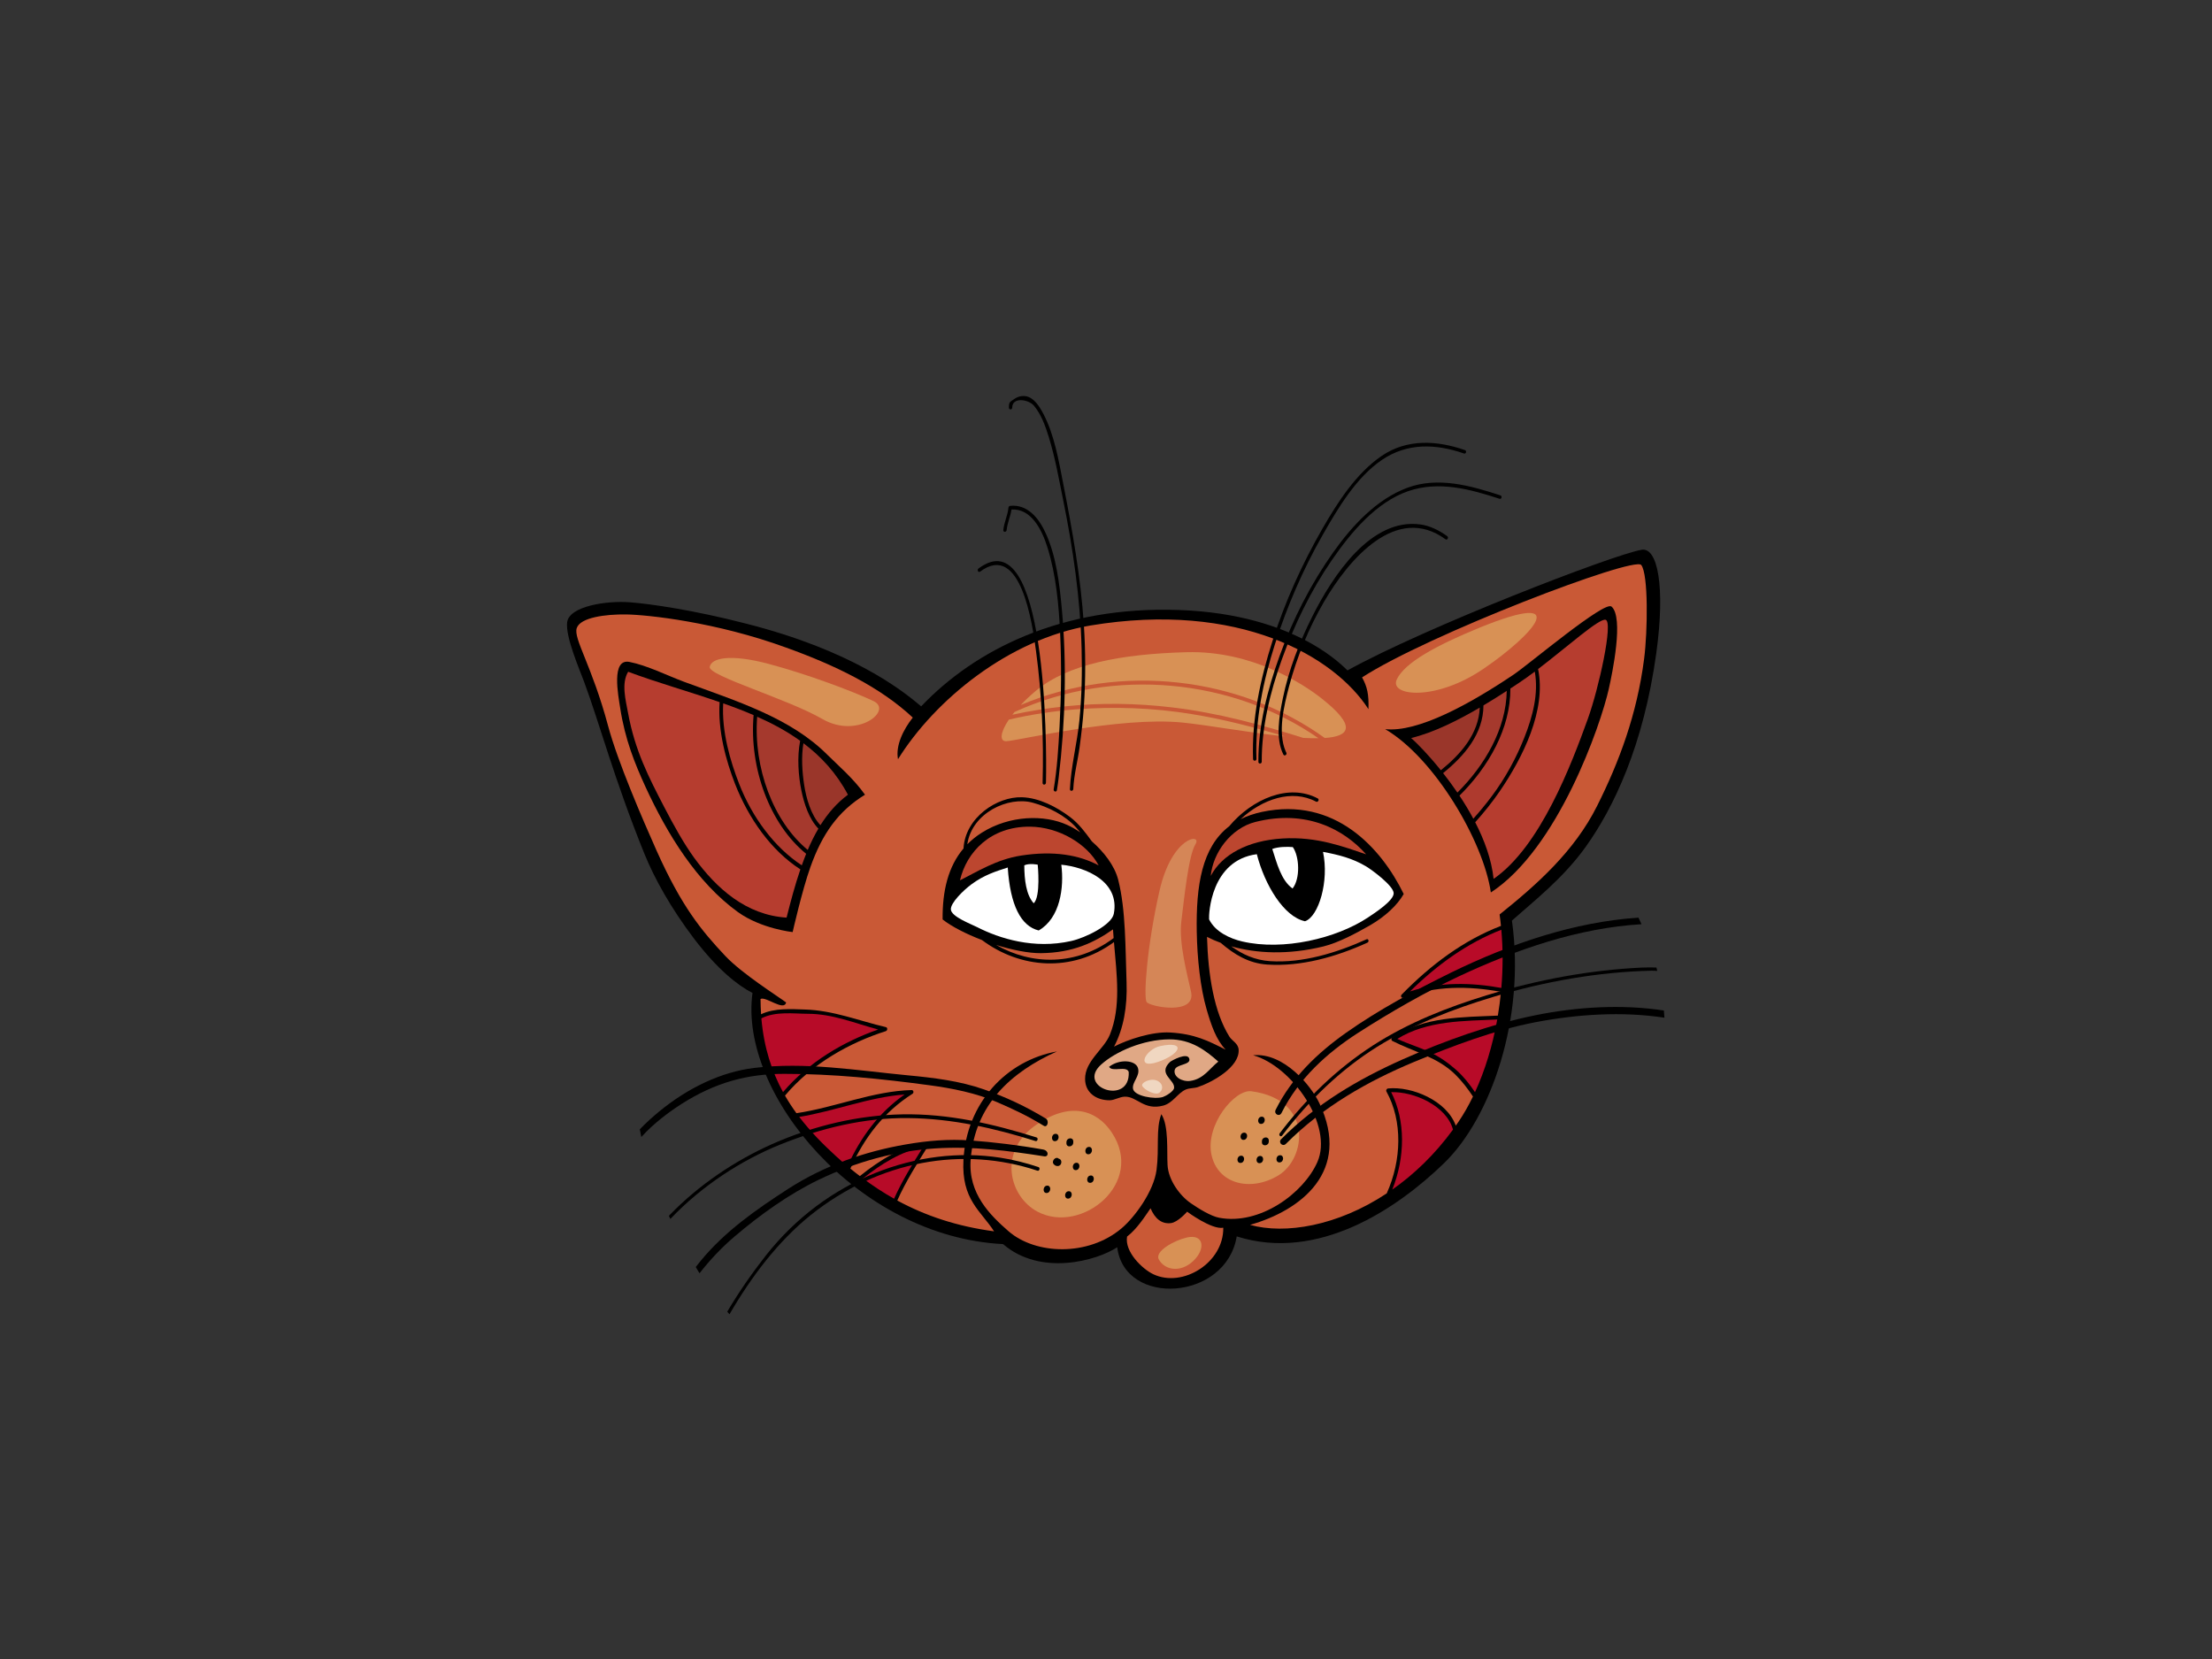 <?xml version="1.0" encoding="utf-8"?>
<!-- Generator: Adobe Illustrator 17.0.0, SVG Export Plug-In . SVG Version: 6.00 Build 0)  -->
<!DOCTYPE svg PUBLIC "-//W3C//DTD SVG 1.1//EN" "http://www.w3.org/Graphics/SVG/1.1/DTD/svg11.dtd">
<svg version="1.1" id="Layer_1" xmlns="http://www.w3.org/2000/svg" xmlns:xlink="http://www.w3.org/1999/xlink" x="0px" y="0px"
	 width="800px" height="600px" viewBox="0 0 800 600" enable-background="new 0 0 800 600" xml:space="preserve">
<rect x="0" y="0" width="800" height="600" fill="#333333" stroke="none"/>
<g>
	<path fill-rule="evenodd" clip-rule="evenodd" d="M573.472,306.294c-8.064,11.296-18.981,19.815-26.665,26.642
		c4.982,35.331-7.611,71.399-24.571,87.76c-17.03,16.518-45.586,35.781-74.959,26.463c-3.854,23.322-40.58,25.584-43.216,3.922
		c-7.526,4.94-27.774,10.545-41.297-1.14c-52.517-2.613-95.642-54.454-90.607-90.826c-5.25-2.659-12.638-8.478-21.107-19.582
		c-8.443-11.17-14.258-21.618-17.972-30.714c-11.086-27.417-16.158-46.993-21.869-62.354c-1.602-4.337-6.753-16.182-6.094-21.404
		c0.736-5.819,14.216-7.894,22.711-7.235c7.413,0.574,22.902,2.787,41.871,7.683c38.131,9.657,56.278,23.853,63.458,29.953
		c19.354-20.346,50.745-36.419,93.361-34.843c42.644,1.516,59.724,20.986,60.825,21.841c27.977-15.495,95.645-41.759,106.375-43.629
		c5.719-0.986,8.659,13.046,5.302,37.418C594.386,269.691,583.578,292.175,573.472,306.294z"/>
	<path fill-rule="evenodd" clip-rule="evenodd" fill="#B80B28" d="M509.957,358.56c9.879-9.7,20.697-17.501,33.018-22.302
		c0.62,6.973,0.6,14.076,0.007,21.042C532.127,355.345,520.817,355.058,509.957,358.56z"/>
	<path fill-rule="evenodd" clip-rule="evenodd" fill="#B80B28" d="M517.261,380.597c-3.876-1.857-8.035-3.049-11.911-4.867
		c10.782-6.695,24.156-6.462,36.144-7.018c-1.685,9.502-4.44,18.483-8.037,26.287c-1.98-2.939-4.161-5.696-6.782-8.03
		C523.856,384.458,520.679,382.221,517.261,380.597z"/>
	<path fill-rule="evenodd" clip-rule="evenodd" fill="#B80B28" d="M503.144,394.993c8.284-0.267,20.054,4.988,22.351,13.545
		c-6.617,9.062-14.144,16.215-21.954,21.688C508.195,418.612,508.399,405.333,503.144,394.993z"/>
	<path fill-rule="evenodd" clip-rule="evenodd" fill="#B70B28" d="M292.181,366.651c8.928,0,17.01,3.438,25.407,5.685
		c-12.343,4.304-25.144,11.75-34.401,22.641c-4.023-7.419-6.925-16.111-7.825-26.673
		C280.452,365.657,287.223,366.644,292.181,366.651z"/>
	<path fill-rule="evenodd" clip-rule="evenodd" fill="#B70B28" d="M333.821,414.869c-3.829,6.188-7.574,12.203-10.467,18.662
		c-3.903-2.193-7.638-4.652-11.255-7.343C318.747,420.903,325.985,416.411,333.821,414.869z"/>
	<path fill-rule="evenodd" clip-rule="evenodd" fill="#C95936" d="M208.589,227.153c1.275-3.818,10.278-5.048,17.969-4.93
		c7.693,0.125,32.394,2.729,57.778,11.995c17.409,6.264,33.817,14.094,45.785,25.305c-3.416,4.322-6.284,10.128-5.347,15.055
		c13.269-21.316,39.921-43.332,69.572-48.353c53.815-8.936,88.309,11.181,100.572,30.248c0.181-5.358-0.445-8.116-2.308-11.483
		c23.654-15.36,98.365-43.974,100.968-40.647c2.609,3.321,2.331,23.906,1.041,33.931c-2.587,20.074-8.995,37.224-17.013,53.218
		c-8.275,16.525-21.945,28.567-35.256,39.243c0.195,1.37,0.354,2.746,0.489,4.128c-13.512,5.199-25.274,13.973-35.931,24.87
		c-0.496,0.509,0,1.386,0.643,1.129c11.558-4.463,23.701-4.273,35.307-2.147c-0.279,2.897-0.669,5.762-1.137,8.595
		c-12.693,0.594-26.894,0.313-38.153,7.929c-0.44,0.298-0.472,0.992-0.018,1.224c7.839,4.005,16.359,5.796,22.821,12.2
		c2.418,2.391,4.467,5.085,6.347,7.909c-1.592,3.282-3.334,6.344-5.213,9.113c-0.336,0.489-0.673,0.958-1.008,1.424
		c-3.191-8.995-15.818-14.317-24.476-13.451c-0.521,0.053-0.856,0.658-0.599,1.112c5.9,10.647,5.513,24.846,0.102,36.84
		c-17.851,11.839-36.812,14.89-49.434,11.386c18.381-5.213,36.762-19.344,25.088-43.985c-2.981-6.352-12.871-18.408-23.968-17.365
		c14.056,3.928,29.104,25.412,23.219,38.664c-5.022,11.317-20.83,22.879-35.495,20.112c-3.021-0.571-7.378-3.277-10.204-5.216
		c-4.089-2.795-8.149-8.409-8.47-13.807c-0.296-4.983,0.494-14.247-2.248-18.439c-2.072,5.452-0.695,12.155-1.724,20.089
		c-1.028,7.939-8.028,17.283-12.638,21.178c-12.111,10.264-31.109,9.574-40.891,1.084c-6.551-5.728-14.661-13.538-13.711-25.876
		c1.528-19.945,14.645-31.723,31.211-39.164c-18.318,3.29-32.735,18.67-33.82,39.284c-0.761,14.306,6.243,18.298,11.075,25.776
		c-13.403-1.789-24.78-5.609-35.003-11.143c3.079-6.925,7.169-13.327,11.275-19.974c0.291-0.474-0.051-1.145-0.554-1.071
		c-8.81,1.314-16.884,6.285-24.255,12.203c-1.155-0.881-2.305-1.773-3.432-2.713c5.056-11.208,12.013-20.376,22.451-27.04
		c0.643-0.397,0.348-1.37-0.29-1.35c-14.019,0.336-27.712,6.313-41.671,8.36c-1.466-2.013-2.852-4.127-4.134-6.356
		c9.698-11.583,23.535-19.212,36.468-23.319c0.669-0.212,0.675-1.296,0.05-1.442c-9.909-2.324-18.977-6.062-29.368-6.38
		c-4.708-0.148-10.891-0.618-15.802,1.719c-0.118-1.785-0.179-3.626-0.192-5.526c1.856-1.051,8.533,4.589,9.249,1.255
		c-3.021-2.262-15.883-10.351-21.952-16.769c-8.808-9.354-15.85-17.962-24.895-38.133c-5.117-11.506-13.987-31.967-17.521-45.058
		C214.065,240.648,207.306,230.958,208.589,227.153z"/>
	<path fill-rule="evenodd" clip-rule="evenodd" fill="#B70B28" d="M327.144,395.853c-9.367,6.6-15.84,15.39-20.637,25.907
		c-1.372-1.143-2.728-2.316-4.072-3.538c-4.683-4.274-9.301-8.931-13.382-14.283C301.807,401.885,314.363,396.757,327.144,395.853z"
		/>
	<path fill-rule="evenodd" clip-rule="evenodd" d="M312.84,287.418c-9.8,5.993-15.507,14.286-19.733,26.128
		c-3.025,8.455-6.434,23.555-6.434,23.555s-11.336-1.178-19.785-7.23c-14.876-10.747-25.548-28.154-33.463-45.341
		c-3.845-8.416-7.362-17.061-9.118-28.408c-0.709-4.614-3.362-18.037,3.337-16.725c6.365,1.237,13.437,4.835,19.733,7.176
		c19.134,7.054,38.497,13.002,51.889,26.437C303.098,276.821,308.575,281.435,312.84,287.418z"/>
	<path fill-rule="evenodd" clip-rule="evenodd" fill="#9A362A" d="M296.72,298.44c-3.42-3.599-5.155-9.758-5.895-14.665
		c-0.673-4.446-1.094-9.92-0.254-14.981c6.445,4.842,11.971,10.837,16.096,18.623C302.656,290.403,299.415,294.163,296.72,298.44z"
		/>
	<path fill-rule="evenodd" clip-rule="evenodd" fill="#A5392D" d="M273.842,259.212c5.527,2.452,10.775,5.273,15.543,8.705
		c-1.167,5.995-0.614,12.687,0.418,17.844c0.993,4.921,2.834,10.502,6.183,13.924c-1.437,2.424-2.702,5.008-3.857,7.701
		C279.621,297.061,272.436,277.6,273.842,259.212z"/>
	<path fill-rule="evenodd" clip-rule="evenodd" fill="#AE3A2E" d="M267.385,283.654c-3.318-8.485-6.416-19.097-5.831-29.276
		c3.749,1.309,7.43,2.71,10.997,4.258c-1.656,19.154,5.889,39.501,19.006,50.155c-0.548,1.366-1.078,2.754-1.574,4.166
		C279.989,306.431,272.041,295.509,267.385,283.654z"/>
	<path fill-rule="evenodd" clip-rule="evenodd" fill="#B63D2F" d="M227.179,242.951c10.782,4.022,22.186,7.186,33.081,10.983
		c-0.69,10.284,2.268,21.063,5.593,29.609c4.92,12.516,13.024,24.061,23.614,30.877c-1.926,5.618-3.494,11.526-4.993,17.45
		c-14.65-0.93-25.337-10.546-33.409-21.619c-3.837-5.298-7.483-11.905-10.855-18.391c-5.559-10.75-10.551-20.286-13.069-34.013
		C226.289,253.187,224.632,247.171,227.179,242.951z"/>
	<path fill-rule="evenodd" clip-rule="evenodd" d="M500.962,263.703c11.837,1.306,30.755-9.164,46.496-19.751
		c5.459-3.658,32.838-26.809,35.375-24.577c4.512,3.959,0.288,24.047-0.997,29.801c-2.898,12.989-18.38,57.812-42.65,73.594
		C536.559,304.466,518.943,274.249,500.962,263.703z"/>
	<path fill-rule="evenodd" clip-rule="evenodd" fill="#A5392D" d="M527.085,286.646c-1.705-2.506-3.449-4.876-5.168-7.043
		c7.722-6.266,14.537-14.184,14.598-24.486c3.015-1.791,5.859-3.59,8.423-5.255C544.717,263.547,537.091,276.704,527.085,286.646z"
		/>
	<path fill-rule="evenodd" clip-rule="evenodd" fill="#AE3A2E" d="M551.309,266.722c-2.961,7.481-6.862,14.619-11.678,21.088
		c-2.14,2.877-4.413,5.626-6.787,8.286c-1.545-2.9-3.241-5.7-5.005-8.34c10.54-10.415,18.497-24.345,18.41-38.743
		c1.02-0.668,1.999-1.306,2.911-1.914c1.881-1.238,3.879-2.675,5.919-4.215C556.491,250.83,554.358,259.04,551.309,266.722z"/>
	<path fill-rule="evenodd" clip-rule="evenodd" fill="#B63D2F" d="M542.411,286.152c8.294-12.123,16.933-29.279,13.861-44.179
		c10.643-8.119,22.052-18.4,24.404-17.822c2.908,0.682-2.498,24.982-6.39,35.766c-5.922,16.402-17.156,46.27-34.105,57.938
		c-0.735-6.963-3.297-13.963-6.654-20.475C536.709,293.831,539.705,290.11,542.411,286.152z"/>
	<path fill-rule="evenodd" clip-rule="evenodd" fill="#D89155" d="M452.603,394.67c-6.036-0.825-16.72,12.177-14.471,22.892
		c2.248,10.702,14.18,13.596,24.211,7.538C472.365,419.07,475.19,397.708,452.603,394.67z"/>
	<path fill-rule="evenodd" clip-rule="evenodd" fill="#9A362A" d="M535.18,255.908c-0.403,9.5-6.847,16.832-14.078,22.669
		c-4.401-5.498-8.464-9.643-10.744-11.662C518.398,265,527.295,260.526,535.18,255.908z"/>
	<path fill-rule="evenodd" clip-rule="evenodd" d="M340.907,332.533c3.185,2.521,8.44,5.231,14.231,7.443
		c13.685,10.251,32.41,11.98,47.743,0.743c1.033,12.128,2.567,23.415-1.448,33.416c-2.177,5.404-9.065,9.564-8.997,16.126
		c0.043,4.962,4.075,7.693,8.897,7.666c1.734-0.013,3.538-1.23,5.428-1.302c4.446-0.144,6.905,5.106,13.96,3.226
		c3.473-0.923,5.232-4.558,8.099-5.788c1.385-0.599,3.084-0.454,4.396-0.901c5.542-1.891,15.04-7.281,14.763-13.443
		c-0.099-2.362-2.363-3.225-3.343-4.789c-5.546-8.887-7.703-22.161-8.106-36.097c1.545,0.795,3.203,1.511,4.954,2.154
		c4.821,4.135,10.051,7.427,16.893,7.865c12.186,0.773,24.675-2.711,36.149-7.92c0.735-0.328,0.436-1.56-0.31-1.219
		c-10.96,4.963-23.161,8.641-34.829,7.906c-5.594-0.371-10.053-2.464-14.099-5.38c9.177,2.613,20.56,3.184,33.356,0.049
		c5.49-1.346,12.068-4.898,16.958-7.707c5.323-3.072,9.769-7.207,12.073-11.252c-8.149-16.694-24.948-35.267-51.26-29.692
		c-2.917,0.62-5.482,1.519-7.747,2.642c7.834-7.256,18.57-10.993,27.303-6.353c0.685,0.358,1.317-0.779,0.635-1.15
		c-10.525-5.591-23.806,0.24-32.063,10.064c-9.848,7.568-12.004,21.362-11.719,38.09c0.166,9.743,1.296,20.297,3.569,28.131
		c1.703,5.842,3.444,10.943,6.881,14.57c-6.366-3.231-11.157-5.682-20.037-6.213c-6.594-0.394-15.49,2.587-20.333,5.111
		c3.463-6.502,4.841-14.529,4.535-23.191c-0.444-12.274-0.248-26.318-3.032-37.182c-1.314-5.132-5.178-10.049-9.521-13.863
		c-2.356-3.238-4.746-6.462-7.906-8.824c-4.88-3.659-11.18-6.946-17.385-7.133c-9.039-0.266-20.372,7.315-21.113,18.314
		c-0.002,0.062,0.017,0.113,0.023,0.162C342.896,313.417,340.81,322.223,340.907,332.533z M360.271,341.756
		c5.825,1.819,11.707,3.01,16.196,2.969c11.593-0.112,19.426-3.927,26.059-8.601c0.075,1.056,0.153,2.098,0.235,3.141
		C389.332,349.363,373.168,349.148,360.271,341.756z M349.843,305.345c1.635-11.357,14.827-17.479,23.681-15.032
		c5.625,1.535,11.571,4.499,15.643,8.926c0.539,0.582,1.028,1.197,1.531,1.803c-1.624-1.097-3.22-2.021-4.693-2.683
		c-8.303-3.81-20.861-3.54-30.877,2.765C353.129,302.378,351.375,303.786,349.843,305.345z"/>
	<path fill-rule="evenodd" clip-rule="evenodd" fill="#BC462F" d="M347.184,318.378c6.12-3.044,13.149-7.555,22.11-8.952
		c11.726-1.814,20.959-0.253,28.061,3.572c-4.094-7.73-14.356-13.925-24.819-14.019
		C358.192,298.847,349.563,308.209,347.184,318.378z"/>
	<path fill-rule="evenodd" clip-rule="evenodd" fill="#BC462F" d="M437.884,316.787c4.072-7.757,13.423-12.787,25.935-13.54
		c12.505-0.758,22.146,3.011,30.261,5.731c-8.03-9.034-21.646-16.358-40.074-11.703
		C445.148,299.523,438.663,308.411,437.884,316.787z"/>
	<path fill-rule="evenodd" clip-rule="evenodd" fill="#FFFFFF" d="M375.305,312.723c0,0-3.032-0.63-4.858,0.234
		c0.026,5.255,0.668,10.655,3.392,13.715C376.473,324.347,375.305,312.723,375.305,312.723z"/>
	<path fill-rule="evenodd" clip-rule="evenodd" fill="#FFFFFF" d="M364.469,313.742c-4.47,1.437-8.593,2.738-13.117,6.07
		c-2.834,2.095-7.607,6.707-7.459,9.108c0.168,2.628,7.323,5.273,9.501,6.39c8.067,4.122,20.544,8.063,34.033,5.014
		c5.267-1.189,14.619-5.816,15.394-9.833c2.26-11.668-10.095-16.891-18.984-17.757c1.073,8.286-0.442,19.344-8.181,23.785
		C369.233,334.956,365.351,327.376,364.469,313.742z"/>
	<path fill-rule="evenodd" clip-rule="evenodd" fill="#FFFFFF" d="M460.134,307.045c1.625,4.965,3.153,11.321,7.337,14.298
		c2.873-3.635,2.476-11.594,0.095-14.981C465.576,306.19,462.281,306.21,460.134,307.045z"/>
	<path fill-rule="evenodd" clip-rule="evenodd" fill="#FFFFFF" d="M478.483,308.091c2.267,10.571-1.567,23.41-6.504,25.092
		c-7.637-1.606-14.572-13.108-17.43-24.253c-16.733,2.209-17.412,21.754-17.267,23.561c2.218,4.499,7.447,6.938,11.999,8.004
		c14.864,3.454,33.999-1.094,45.4-8.629c2.572-1.701,9.315-6.082,9.361-8.777c0.045-2.708-8.038-8.616-10.08-9.812
		C489.168,310.438,484.244,309.161,478.483,308.091z"/>
	<path fill-rule="evenodd" clip-rule="evenodd" fill="#E0A885" d="M408.223,387.693c-0.772-2.411-6.016,0.187-7.104-1.865
		c3.638-2.879,9.507-2.506,10.428,0.41c0.929,2.92-2.179,5.021-1.776,7.519c0.431,2.687,7.889,3.925,10.816,2.985
		c1.118-0.374,3.895-2.034,4.038-3.262c0.353-2.998-6.092-5.055-1.447-9.431c0.385-0.371,6.452-3.776,6.982-1.019
		c0.428,2.182-4.792,1.819-5.299,3.909c-0.591,2.444,2.633,4.405,5.645,3.981c4.843-0.681,6.969-4.524,10.113-6.976
		c-4.374-3.873-9.726-8.103-17.79-8.045c-9.289,0.057-19.306,4.352-24.608,9.131C389.127,393.247,408.798,400.047,408.223,387.693z"
		/>
	<path fill-rule="evenodd" clip-rule="evenodd" fill="#C95936" d="M442.414,444.029c-4.207,0.774-13.077-5.81-13.077-5.81
		s-3.27,3.799-5.837,4.132c-3.354,0.444-5.822-1.639-7.387-5.354c-2.133,3.08-4.88,7.44-8.491,10.225
		c-0.95,5.503,5.52,11.745,9.512,13.632C427.743,465.845,442.584,456.714,442.414,444.029z"/>
	<path fill-rule="evenodd" clip-rule="evenodd" fill="#D89155" d="M402.042,409.516c-5.208-7.817-14.925-11.655-27.942-2.239
		c-13.041,9.474-9.149,25.488,1.18,30.967C391.166,446.594,414.371,427.848,402.042,409.516z"/>
	<path fill-rule="evenodd" clip-rule="evenodd" d="M461.361,401.364c5.887-11.742,15.119-20.535,25.448-27.844
		c12.004-8.46,25.131-15.447,38.047-21.8c21.466-10.477,44.545-18.3,67.725-19.841c0.358,0.794,0.743,1.583,1.087,2.375
		c-22.64,1.342-45.087,9.01-66.203,18.928c-12.407,5.873-24.541,12.831-36.279,20.356c-11.23,7.22-21.476,16.525-27.708,28.976
		C462.707,404.057,460.595,402.914,461.361,401.364z"/>
	<path fill-rule="evenodd" clip-rule="evenodd" d="M246.438,399.292c-4.651,2.975-10.064,7.028-14.494,11.918
		c-0.196-0.919-0.385-1.847-0.554-2.774c2.262-2.362,4.674-4.524,7.016-6.453c10.244-8.422,22.234-14.265,34.297-15.744
		c18.587-2.267,37.296,0.915,55.451,2.647c9.407,0.884,18.881,2.009,27.724,5.116c7.856,2.739,15.136,6.154,22.347,10.533
		c1.325,0.802,0.607,3.436-0.727,2.624c-6.264-3.835-10.859-5.911-16.736-8.485c-7.585-3.344-16.461-5.096-24.673-6.19
		c-17.181-2.327-34.953-4.135-52.46-4.112C270.232,388.369,258.68,391.49,246.438,399.292z"/>
	<path fill-rule="evenodd" clip-rule="evenodd" d="M463.367,411.982c12.728-12.807,27.866-21.654,43.659-28.726
		c15.559-6.917,31.93-12.756,48.275-16.085c14.931-3.021,31.161-4.032,46.46-1.714c0.075,0.874,0.151,1.742,0.203,2.614
		c-15.305-2.357-31.623-1.251-46.679,1.632c-14.849,2.854-29.596,8.449-43.806,14.332c-16.737,6.969-33.021,16.195-46.395,29.64
		C463.884,414.895,462.153,413.203,463.367,411.982z"/>
	<path fill-rule="evenodd" clip-rule="evenodd" d="M265.582,447.27c-4.586,3.91-8.785,8.355-12.589,13.222
		c-0.234-0.4-0.493-0.761-0.724-1.161c-0.207-0.363-0.421-0.742-0.626-1.104c0.517-0.669,1.028-1.322,1.515-1.919
		c8.919-10.981,20.552-18.997,31.761-26.258c13.331-8.608,27.975-13.612,42.616-16.14c8.013-1.394,15.518-2.016,23.419-1.453
		c8.074,0.567,17.73,1.743,26.283,3.275c2.208,0.407,2.027,2.72,0.474,2.475c-13.135-2.035-25.895-3.735-39.376-2.877
		c-14.361,0.923-28.711,4.806-42.368,11.404C285.329,431.894,274.954,439.275,265.582,447.27z"/>
	<path fill-rule="evenodd" clip-rule="evenodd" d="M462.838,409.86c9.558-12.607,20.794-23.41,33.729-31.774
		c12.871-8.281,27.003-13.809,41.198-18.159c18.41-5.605,37.143-9.1,56.012-9.989c1.798-0.085,3.545-0.064,5.29-0.023
		c0.106,0.4,0.208,0.815,0.309,1.219c-0.695-0.013-1.377-0.09-2.077-0.072c-19.209,0.453-38.531,3.851-57.298,9.494
		c-14.52,4.397-28.801,9.851-42.059,18.114c-13.171,8.253-24.598,19.317-34.24,32.035
		C463.176,411.392,462.326,410.539,462.838,409.86z"/>
	<path fill-rule="evenodd" clip-rule="evenodd" d="M242.44,440.847c-0.178-0.377-0.349-0.759-0.526-1.132
		c10.921-11.378,24.276-20.132,37.333-25.944c15.253-6.756,31.343-10.464,47.144-10.752c16.74-0.307,32.913,3.469,48.476,8.345
		c0.737,0.23,0.381,1.542-0.36,1.309c-14.867-4.647-30.152-8.157-46.071-8.304c-15.619-0.161-31.301,3.526-46.494,9.671
		C268.188,419.627,253.904,428.77,242.44,440.847z"/>
	<path fill-rule="evenodd" clip-rule="evenodd" d="M263.839,475.312c-0.271-0.307-0.55-0.602-0.822-0.907
		c4.198-7.13,8.925-13.917,13.964-20.34c21.729-27.595,54.992-39.98,84.838-35.363c4.699,0.715,9.278,1.899,13.747,3.379
		c0.732,0.243,0.371,1.563-0.366,1.317c-26.784-8.924-57.171-3.833-82.068,16.103C281.401,448.952,271.717,461.734,263.839,475.312z
		"/>
	<path fill-rule="evenodd" clip-rule="evenodd" fill="#D89155" d="M369.151,254.982c1.548-1.639,3.35-3.356,5.445-5.111
		c11.583-9.682,30.638-13.325,54.455-13.996c23.811-0.674,42.528,11.631,48.942,16.74c12.769,10.09,10.171,13.674,1.127,14.291
		C448.325,244.721,405.405,239.643,369.151,254.982z"/>
	<path fill-rule="evenodd" clip-rule="evenodd" fill="#D89155" d="M476.836,266.994c-1.698,0.026-3.551-0.021-5.531-0.13
		c-15.484-4.871-31.151-9.098-47.35-11.016c-12.876-1.535-25.889-1.735-38.938-0.367c-6.281,0.666-12.615,1.634-18.888,3.01
		c0.256-0.331,0.521-0.666,0.799-0.997C402.714,241.171,445.797,245.419,476.836,266.994z"/>
	<path fill-rule="evenodd" clip-rule="evenodd" fill="#D89155" d="M389.227,256.54c13.997-1.073,27.934-0.527,41.647,1.698
		c11.478,1.835,22.684,4.753,33.762,8.083c-12.648-1.299-27.776-4.084-36.976-4.999c-22.602-2.277-59.666,6.598-63.715,6.748
		c-2.476,0.093-2.268-3.085,0.907-7.801C372.921,258.367,381.09,257.173,389.227,256.54z"/>
	<path fill-rule="evenodd" clip-rule="evenodd" d="M366.894,144.262c1.213-0.833,2.635-1.184,4.008-0.987
		c3.014,0.454,5.031,3.702,6.437,6.387c4.023,7.65,5.571,16.959,7.247,25.575c3.278,16.776,6.264,33.424,7.397,50.618
		c0.654,9.859,0.671,19.795,0.014,29.737c-0.326,4.901-0.896,9.79-1.552,14.671c-0.692,5.052-2.045,9.979-2.274,15.08
		c-0.042,0.853-1.26,0.907-1.218,0.051c0.373-8.271,2.602-16.553,3.422-24.828c0.861-8.673,1.029-17.363,0.8-26.004
		c-0.469-18.149-3.097-36.083-6.662-53.674c-1.543-7.668-2.92-15.431-5.212-22.863c-1.227-3.995-2.762-8.203-5.371-11.307
		c-1.899-2.272-7.822-3.267-7.847,0.694c-0.011,0.866-1.206,0.866-1.2,0C364.903,145.278,365.239,145.409,366.894,144.262z"/>
	<path fill-rule="evenodd" clip-rule="evenodd" d="M460.264,231.66c4.528-14.161,10.707-27.78,18.018-40.483
		c5.641-9.785,12.25-19.992,21.366-26.261c9.298-6.361,20.213-5.595,30.171-2.134c0.727,0.254,0.407,1.488-0.328,1.238
		c-10.085-3.512-20.486-3.997-29.823,2.393c-9.193,6.325-15.707,17.238-21.319,27.079c-7.066,12.41-12.852,25.746-17.255,39.52
		c-4.274,13.354-7.178,27.494-6.685,41.459c0.026,0.836-1.192,0.881-1.22,0.049C452.676,260.04,455.836,245.478,460.264,231.66z"/>
	<path fill-rule="evenodd" clip-rule="evenodd" d="M462.777,237.237c4.803-13.338,11.333-26.096,19.386-37.467
		c7.006-9.861,15.788-19.254,26.813-23.36c11.117-4.125,23.011-0.736,33.685,2.752c0.729,0.241,0.406,1.471-0.334,1.233
		c-10.661-3.485-21.933-6.576-33.051-2.761c-11.53,3.999-20.594,14.754-27.647,25.016c-7.51,10.93-13.473,23.181-18.028,35.84
		c-4.258,11.814-7.323,24.46-7.274,36.999c0,0.841-1.216,0.889-1.218,0.049C455.056,262.517,458.358,249.495,462.777,237.237z"/>
	<path fill-rule="evenodd" clip-rule="evenodd" d="M364.717,183.632c0.037-0.387,0.274-0.64,0.623-0.681
		c6.236-0.636,10.364,4.345,12.899,9.982c3.773,8.322,4.956,18.178,5.798,27.452c1.819,19.925,1.267,40.726-1.15,60.858
		c-0.186,1.514-0.391,3.025-0.645,4.529c-0.139,0.85-1.304,0.533-1.161-0.307c1.268-7.517,1.713-15.191,2.125-22.743
		c0.605-11.181,0.732-22.376,0.217-33.499c-0.487-10.505-1.484-21.264-4.575-31.162c-2.034-6.526-5.859-14.17-13.023-13.804
		c-0.382,2.528-1.499,4.863-1.755,7.435c-0.088,0.851-1.288,0.877-1.204,0.015C363.141,188.915,364.439,186.417,364.717,183.632z"/>
	<path fill-rule="evenodd" clip-rule="evenodd" d="M353.899,205.604c24.618-18.416,24.697,64.082,24.401,76.866
		c-0.006,0.208-0.009,0.418-0.015,0.625c-0.023,0.863-1.241,0.915-1.217,0.051c0.446-15.916-0.28-32.026-2.369-47.623
		c-1.302-9.787-5.513-39.802-20.231-28.779C353.801,207.244,353.241,206.094,353.899,205.604z"/>
	<path fill-rule="evenodd" clip-rule="evenodd" d="M463.967,252.505c2.111-10.256,5.964-20.217,10.621-29.505
		c7.432-14.836,21.175-35.677,38.97-33.348c3.585,0.469,6.925,2.152,9.855,4.265c0.628,0.456,0.014,1.576-0.622,1.119
		c-17.692-12.913-34.911,7.035-44.006,22.713c-5.485,9.467-9.762,19.848-12.585,30.534c-1.853,7.015-4.155,16.607-1.232,23.404
		c0.077,0.174,0.166,0.353,0.253,0.52c0.371,0.72-0.691,1.419-1.06,0.699C461.194,267.035,462.654,258.88,463.967,252.505z"/>
	<path fill-rule="evenodd" clip-rule="evenodd" d="M462.87,417.805c1.603-0.133,1.558,2.468-0.047,2.603
		C461.224,420.539,461.272,417.936,462.87,417.805z"/>
	<path fill-rule="evenodd" clip-rule="evenodd" d="M458.883,412.524l-0.006,0.335c-0.03,1.678-2.515,1.88-2.484,0.202l0.006-0.335
		C456.432,411.051,458.915,410.849,458.883,412.524z"/>
	<path fill-rule="evenodd" clip-rule="evenodd" d="M455.66,418.068c1.602-0.135,1.552,2.475-0.048,2.608
		C454.014,420.808,454.064,418.199,455.66,418.068z"/>
	<path fill-rule="evenodd" clip-rule="evenodd" d="M449.871,409.645c1.604-0.126,1.553,2.475-0.051,2.606
		C448.228,412.379,448.279,409.773,449.871,409.645z"/>
	<path fill-rule="evenodd" clip-rule="evenodd" d="M456.241,403.868c1.596-0.125,1.548,2.482-0.05,2.61
		C454.596,406.601,454.645,403.991,456.241,403.868z"/>
	<path fill-rule="evenodd" clip-rule="evenodd" d="M388.171,412.886l-0.009,0.336c-0.046,1.714-2.525,1.913-2.478,0.199l0.008-0.34
		C385.742,411.358,388.22,411.162,388.171,412.886z"/>
	<path fill-rule="evenodd" clip-rule="evenodd" d="M381.699,410.057c1.599-0.125,1.524,2.534-0.072,2.66
		C380.027,412.845,380.102,410.182,381.699,410.057z"/>
	<path fill-rule="evenodd" clip-rule="evenodd" d="M389.23,420.533c1.599-0.133,1.528,2.526-0.071,2.657
		C387.56,423.324,387.631,420.662,389.23,420.533z"/>
	<path fill-rule="evenodd" clip-rule="evenodd" d="M382.952,419.086c0,0,0,0,0,0.003c1.316,0.192,1.179,2.519-0.327,2.624
		c-0.634,0.046-1.049-0.171-1.479-0.604C380.037,419.996,381.842,417.968,382.952,419.086z"/>
	<path fill-rule="evenodd" clip-rule="evenodd" d="M378.679,428.796c1.589-0.131,1.514,2.531-0.075,2.668
		C376.997,431.599,377.073,428.932,378.679,428.796z"/>
	<path fill-rule="evenodd" clip-rule="evenodd" d="M386.446,430.827c1.604-0.136,1.534,2.524-0.072,2.662
		C384.77,433.626,384.844,430.964,386.446,430.827z"/>
	<path fill-rule="evenodd" clip-rule="evenodd" d="M394.428,425.132c1.606-0.133,1.537,2.523-0.071,2.656
		C392.761,427.923,392.832,425.265,394.428,425.132z"/>
	<path fill-rule="evenodd" clip-rule="evenodd" d="M393.763,414.797c1.601-0.126,1.531,2.524-0.07,2.659
		C392.096,417.582,392.165,414.928,393.763,414.797z"/>
	<path fill-rule="evenodd" clip-rule="evenodd" d="M448.776,417.974c1.596-0.131,1.545,2.485-0.052,2.616
		C447.118,420.726,447.17,418.109,448.776,417.974z"/>
	<path fill-rule="evenodd" clip-rule="evenodd" fill="#D89155" d="M535.257,226.936c-15.898,6.518-27.175,12.685-30.08,18.766
		c-2.907,6.093,14.052,8.079,31.563-3.974C554.185,229.813,569.593,213.027,535.257,226.936z"/>
	<path fill-rule="evenodd" clip-rule="evenodd" fill="#D89155" d="M315.909,253.555c-7.336-3.485-23.852-9.712-37.817-13.422
		c-13.954-3.743-20.87-2.172-21.41,1.064c-0.548,3.244,28.163,11.537,40.801,18.875C310.149,267.354,323.06,256.938,315.909,253.555
		z"/>
	<path fill-rule="evenodd" clip-rule="evenodd" fill="#D58657" d="M430.771,358.742c-1.294-5.987-4.518-17.65-3.518-25.587
		c0.995-7.932,2.571-23.77,5.102-27.836c2.528-4.05-8.477-3.089-13.009,16.876c-4.562,20.017-5.825,38.543-4.639,40.229
		C415.895,364.099,432.627,367.361,430.771,358.742z"/>
	<path fill-rule="evenodd" clip-rule="evenodd" fill="#D89155" d="M429.214,447.568c-4.607,1.061-11.705,5.003-10.118,7.92
		c2.102,3.841,7.761,4.967,12.417,0.599C436.163,451.741,435.459,446.123,429.214,447.568z"/>
	<path fill-rule="evenodd" clip-rule="evenodd" fill="#F0D7C1" d="M419.661,378.321c-5.383,1.119-9.238,8.56-0.956,5.765
		C426.984,381.309,429.148,376.339,419.661,378.321z"/>
	<path fill-rule="evenodd" clip-rule="evenodd" fill="#F0D7C1" d="M418.952,391.085c-2.433-1.578-6.588,0.484-5.799,1.745
		c0.792,1.253,3.637,2.798,5.286,2.677C420.085,395.382,421.382,392.651,418.952,391.085z"/>
</g>
</svg>
